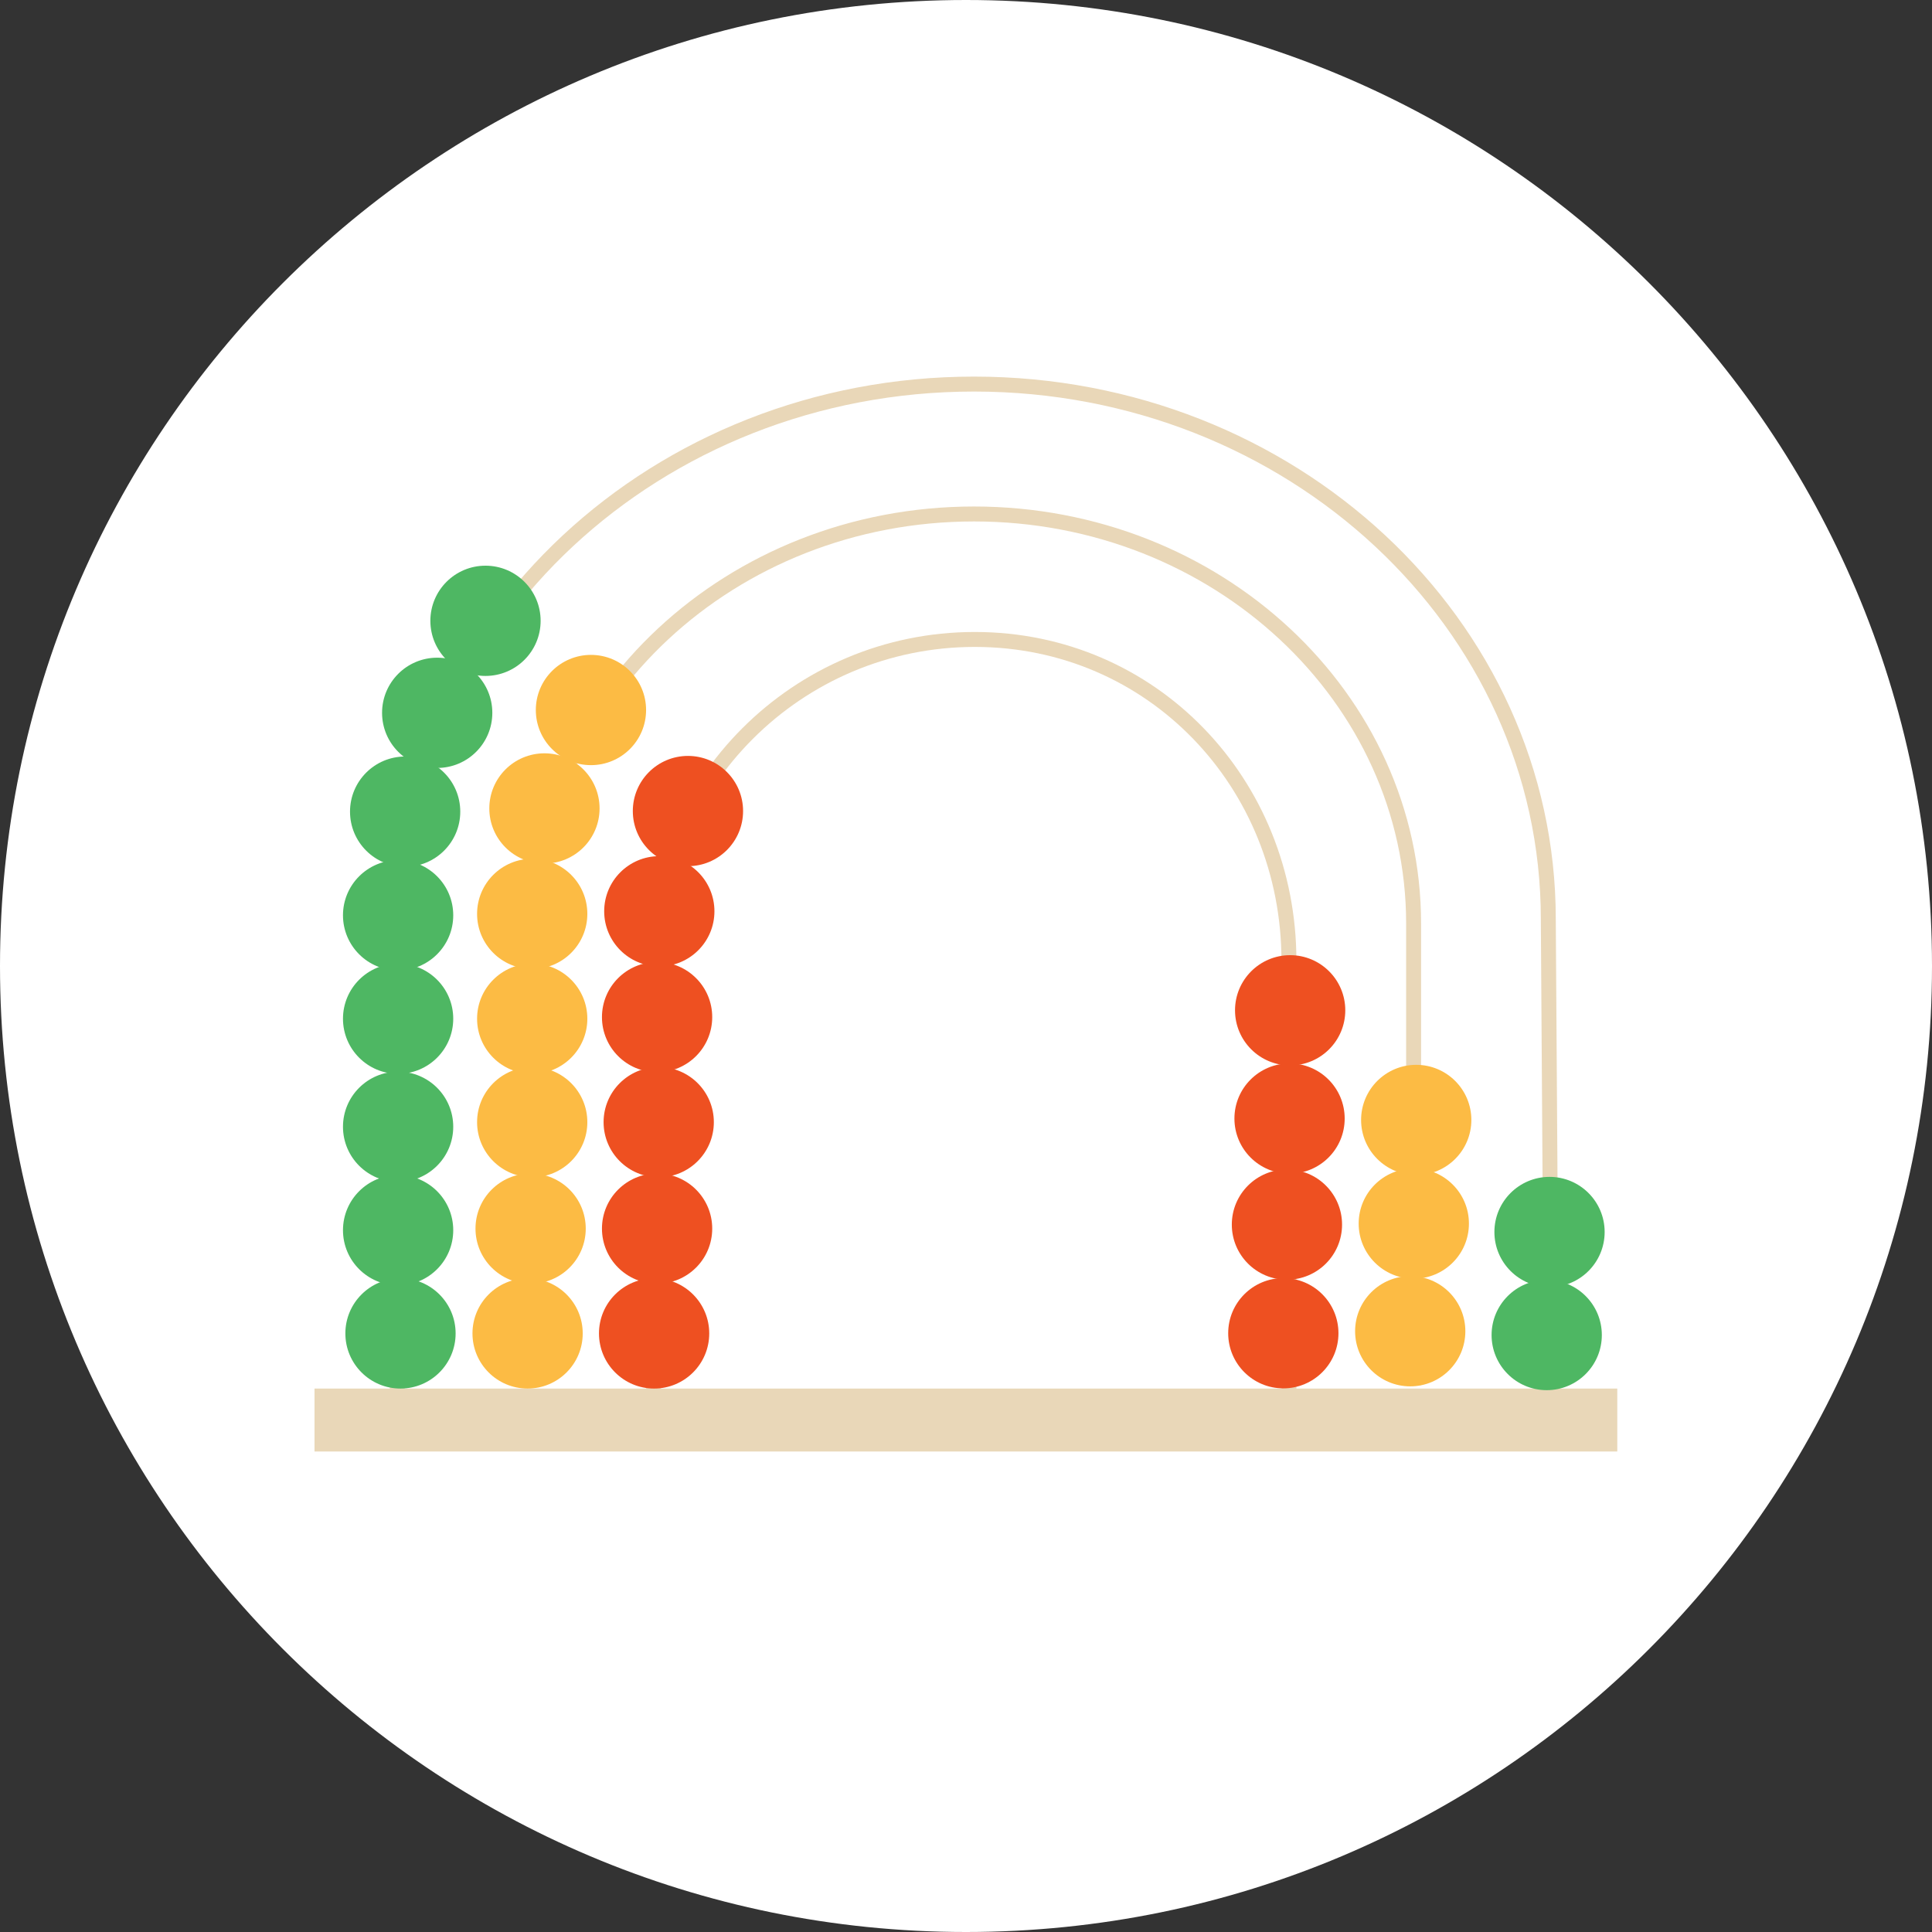 <svg width="190" height="190" viewBox="0 0 190 190" fill="none" xmlns="http://www.w3.org/2000/svg">
<rect x="0" y="0" width="190" height="190" fill="#333333" stroke="none"/>
<g clip-path="url(#clip0_1_885)">
<path d="M95 190C147.467 190 190 147.467 190 95C190 42.533 147.467 0 95 0C42.533 0 0 42.533 0 95C0 147.467 42.533 190 95 190Z" fill="white"/>
<path d="M64.266 137.424V94.487C64.266 77.021 78.42 62.886 95.867 62.886C113.333 62.886 126.758 77.041 126.758 94.487V141.366" stroke="#E9D7B8" stroke-width="1.47" stroke-miterlimit="10"/>
<path d="M52.555 133.796V90.821C52.555 68.564 71.913 50.546 95.787 50.546C119.66 50.546 139.019 68.584 139.019 90.821V136.221" stroke="#E9D7B8" stroke-width="1.47" stroke-miterlimit="10"/>
<path d="M39.051 141.642L39.307 90.387C39.307 61.329 64.6 37.771 95.787 37.771C126.974 37.771 152.266 61.329 152.266 90.387L152.601 140.736" stroke="#E9D7B8" stroke-width="1.47" stroke-miterlimit="10"/>
<path d="M159.049 136.556H30.93V142.746H159.049V136.556Z" fill="#E9D7B8"/>
<path d="M39.386 136.556C42.38 136.556 44.807 134.129 44.807 131.135C44.807 128.141 42.38 125.714 39.386 125.714C36.392 125.714 33.965 128.141 33.965 131.135C33.965 134.129 36.392 136.556 39.386 136.556Z" fill="#4EB763"/>
<path d="M39.152 126.404C42.146 126.404 44.573 123.977 44.573 120.983C44.573 117.988 42.146 115.561 39.152 115.561C36.158 115.561 33.73 117.988 33.73 120.983C33.73 123.977 36.158 126.404 39.152 126.404Z" fill="#4EB763"/>
<path d="M39.152 116.232C42.146 116.232 44.573 113.804 44.573 110.81C44.573 107.816 42.146 105.389 39.152 105.389C36.158 105.389 33.73 107.816 33.73 110.81C33.73 113.804 36.158 116.232 39.152 116.232Z" fill="#4EB763"/>
<path d="M51.886 136.556C54.88 136.556 57.307 134.129 57.307 131.135C57.307 128.141 54.88 125.714 51.886 125.714C48.892 125.714 46.465 128.141 46.465 131.135C46.465 134.129 48.892 136.556 51.886 136.556Z" fill="#FCBB44"/>
<path d="M52.183 126.246C55.177 126.246 57.604 123.819 57.604 120.825C57.604 117.831 55.177 115.404 52.183 115.404C49.189 115.404 46.762 117.831 46.762 120.825C46.762 123.819 49.189 126.246 52.183 126.246Z" fill="#FCBB44"/>
<path d="M52.339 115.778C55.333 115.778 57.761 113.351 57.761 110.357C57.761 107.363 55.333 104.936 52.339 104.936C49.345 104.936 46.918 107.363 46.918 110.357C46.918 113.351 49.345 115.778 52.339 115.778Z" fill="#FCBB44"/>
<path d="M52.339 105.606C55.333 105.606 57.761 103.179 57.761 100.185C57.761 97.191 55.333 94.763 52.339 94.763C49.345 94.763 46.918 97.191 46.918 100.185C46.918 103.179 49.345 105.606 52.339 105.606Z" fill="#FCBB44"/>
<path d="M52.339 95.296C55.333 95.296 57.761 92.869 57.761 89.874C57.761 86.88 55.333 84.453 52.339 84.453C49.345 84.453 46.918 86.88 46.918 89.874C46.918 92.869 49.345 95.296 52.339 95.296Z" fill="#FCBB44"/>
<path d="M53.542 84.926C56.536 84.926 58.964 82.499 58.964 79.505C58.964 76.511 56.536 74.084 53.542 74.084C50.548 74.084 48.121 76.511 48.121 79.505C48.121 82.499 50.548 84.926 53.542 84.926Z" fill="#FCBB44"/>
<path d="M58.117 75.247C61.111 75.247 63.538 72.82 63.538 69.826C63.538 66.832 61.111 64.404 58.117 64.404C55.123 64.404 52.695 66.832 52.695 69.826C52.695 72.82 55.123 75.247 58.117 75.247Z" fill="#FCBB44"/>
<path d="M138.687 136.339C141.681 136.339 144.108 133.912 144.108 130.918C144.108 127.924 141.681 125.497 138.687 125.497C135.693 125.497 133.266 127.924 133.266 130.918C133.266 133.912 135.693 136.339 138.687 136.339Z" fill="#FCBB44"/>
<path d="M139.038 125.753C142.033 125.753 144.46 123.326 144.46 120.332C144.46 117.338 142.033 114.911 139.038 114.911C136.044 114.911 133.617 117.338 133.617 120.332C133.617 123.326 136.044 125.753 139.038 125.753Z" fill="#FCBB44"/>
<path d="M139.277 115.561C142.271 115.561 144.698 113.134 144.698 110.14C144.698 107.146 142.271 104.719 139.277 104.719C136.283 104.719 133.855 107.146 133.855 110.14C133.855 113.134 136.283 115.561 139.277 115.561Z" fill="#FCBB44"/>
<path d="M64.328 136.556C67.322 136.556 69.749 134.129 69.749 131.135C69.749 128.141 67.322 125.714 64.328 125.714C61.333 125.714 58.906 128.141 58.906 131.135C58.906 134.129 61.333 136.556 64.328 136.556Z" fill="#EE5021"/>
<path d="M126.206 136.537C129.2 136.537 131.628 134.109 131.628 131.115C131.628 128.121 129.2 125.694 126.206 125.694C123.212 125.694 120.785 128.121 120.785 131.115C120.785 134.109 123.212 136.537 126.206 136.537Z" fill="#EE5021"/>
<path d="M126.562 125.852C129.556 125.852 131.983 123.425 131.983 120.431C131.983 117.436 129.556 115.009 126.562 115.009C123.568 115.009 121.141 117.436 121.141 120.431C121.141 123.425 123.568 125.852 126.562 125.852Z" fill="#EE5021"/>
<path d="M126.82 115.423C129.814 115.423 132.241 112.996 132.241 110.002C132.241 107.008 129.814 104.581 126.82 104.581C123.826 104.581 121.398 107.008 121.398 110.002C121.398 112.996 123.826 115.423 126.82 115.423Z" fill="#EE5021"/>
<path d="M126.878 104.778C129.872 104.778 132.3 102.351 132.3 99.357C132.3 96.363 129.872 93.935 126.878 93.935C123.884 93.935 121.457 96.363 121.457 99.357C121.457 102.351 123.884 104.778 126.878 104.778Z" fill="#EE5021"/>
<path d="M64.621 126.246C67.615 126.246 70.042 123.819 70.042 120.825C70.042 117.831 67.615 115.404 64.621 115.404C61.626 115.404 59.199 117.831 59.199 120.825C59.199 123.819 61.626 126.246 64.621 126.246Z" fill="#EE5021"/>
<path d="M64.781 115.778C67.775 115.778 70.202 113.351 70.202 110.357C70.202 107.363 67.775 104.936 64.781 104.936C61.787 104.936 59.359 107.363 59.359 110.357C59.359 113.351 61.787 115.778 64.781 115.778Z" fill="#EE5021"/>
<path d="M64.621 105.448C67.615 105.448 70.042 103.021 70.042 100.027C70.042 97.033 67.615 94.606 64.621 94.606C61.626 94.606 59.199 97.033 59.199 100.027C59.199 103.021 61.626 105.448 64.621 105.448Z" fill="#EE5021"/>
<path d="M64.839 95.039C67.833 95.039 70.26 92.612 70.26 89.618C70.26 86.624 67.833 84.197 64.839 84.197C61.845 84.197 59.418 86.624 59.418 89.618C59.418 92.612 61.845 95.039 64.839 95.039Z" fill="#EE5021"/>
<path d="M67.656 85.183C70.65 85.183 73.077 82.755 73.077 79.761C73.077 76.767 70.65 74.34 67.656 74.34C64.662 74.34 62.234 76.767 62.234 79.761C62.234 82.755 64.662 85.183 67.656 85.183Z" fill="#EE5021"/>
<path d="M39.152 105.606C42.146 105.606 44.573 103.179 44.573 100.185C44.573 97.191 42.146 94.763 39.152 94.763C36.158 94.763 33.73 97.191 33.73 100.185C33.73 103.179 36.158 105.606 39.152 105.606Z" fill="#4EB763"/>
<path d="M39.152 95.434C42.146 95.434 44.573 93.007 44.573 90.012C44.573 87.018 42.146 84.591 39.152 84.591C36.158 84.591 33.73 87.018 33.73 90.012C33.73 93.007 36.158 95.434 39.152 95.434Z" fill="#4EB763"/>
<path d="M39.843 85.242C42.837 85.242 45.264 82.815 45.264 79.82C45.264 76.826 42.837 74.399 39.843 74.399C36.849 74.399 34.422 76.826 34.422 79.82C34.422 82.815 36.849 85.242 39.843 85.242Z" fill="#4EB763"/>
<path d="M42.995 75.523C45.989 75.523 48.417 73.096 48.417 70.102C48.417 67.108 45.989 64.68 42.995 64.68C40.001 64.68 37.574 67.108 37.574 70.102C37.574 73.096 40.001 75.523 42.995 75.523Z" fill="#4EB763"/>
<path d="M47.745 66.474C50.739 66.474 53.167 64.047 53.167 61.053C53.167 58.059 50.739 55.632 47.745 55.632C44.751 55.632 42.324 58.059 42.324 61.053C42.324 64.047 44.751 66.474 47.745 66.474Z" fill="#4EB763"/>
<path d="M152.109 136.714C155.103 136.714 157.53 134.287 157.53 131.293C157.53 128.299 155.103 125.872 152.109 125.872C149.115 125.872 146.688 128.299 146.688 131.293C146.688 134.287 149.115 136.714 152.109 136.714Z" fill="#4EB763"/>
<path d="M152.386 126.581C155.38 126.581 157.807 124.154 157.807 121.16C157.807 118.166 155.38 115.739 152.386 115.739C149.392 115.739 146.965 118.166 146.965 121.16C146.965 124.154 149.392 126.581 152.386 126.581Z" fill="#4EB763"/>
</g>
<defs>
<clipPath id="clip0_1_885">
<rect width="190" height="190" fill="white"/>
</clipPath>
</defs>
</svg>
